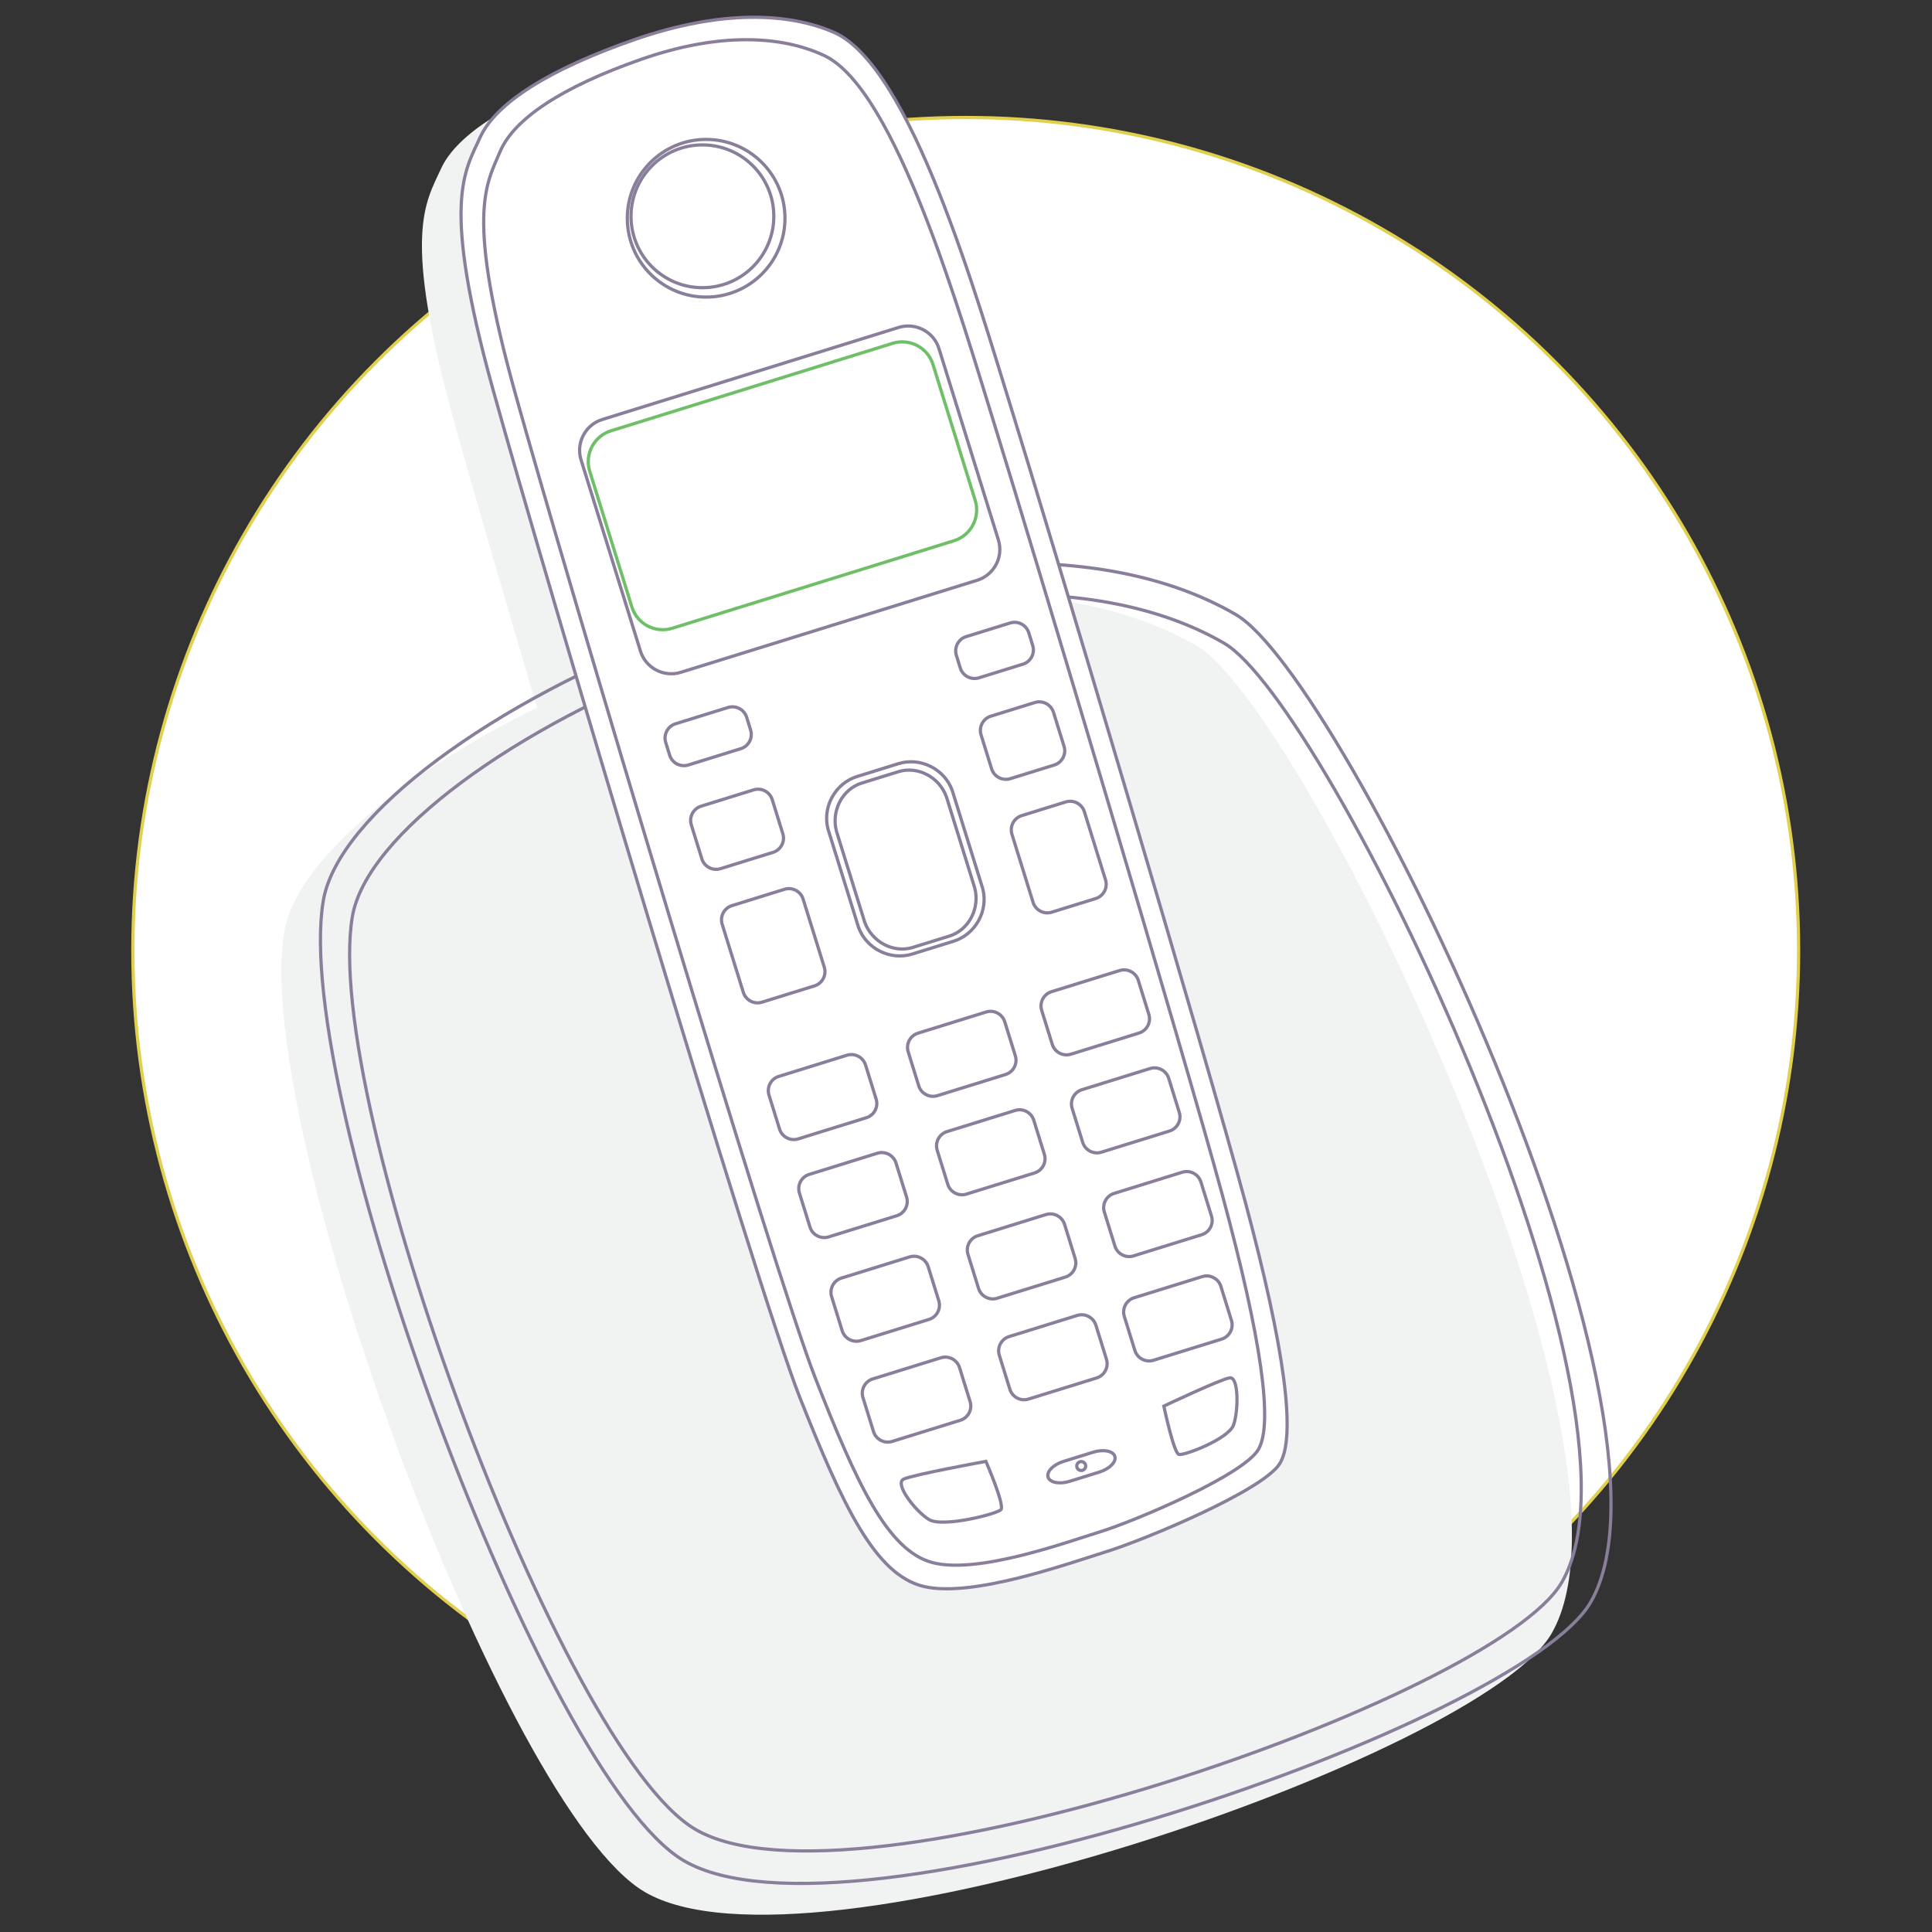 <?xml version="1.0" encoding="utf-8"?>
<!-- Generator: Adobe Illustrator 16.0.0, SVG Export Plug-In . SVG Version: 6.00 Build 0)  -->
<!DOCTYPE svg PUBLIC "-//W3C//DTD SVG 1.1//EN" "http://www.w3.org/Graphics/SVG/1.1/DTD/svg11.dtd">
<svg version="1.1" id="Layer_1" xmlns="http://www.w3.org/2000/svg" xmlns:xlink="http://www.w3.org/1999/xlink" x="0px" y="0px"
	 width="600px" height="600px" viewBox="0 0 600 600" enable-background="new 0 0 600 600" xml:space="preserve">
<rect x="0" y="0" width="600" height="600" fill="#333333" stroke="none"/>
<g>
	<circle fill="#FFFFFF" stroke="#E0D04E" stroke-miterlimit="10" cx="299.914" cy="295.143" r="258.657"/>
	<path fill="#F1F2F2" d="M88.245,289.512c3.61-21.565,35.666-48.577,78.522-69.792c-11.342-38.383-20.947-71.507-25.863-89.242
		c-16.045-57.895-8.837-67.387-3.94-78.096c4.896-10.71,21.474-21.181,48.106-30.419c26.635-9.24,47.615-8.345,61.701-2.235
		c24.035,10.429,44.602,82.881,55.425,117.728c2.75,8.856,7.983,26.104,14.454,47.649c20.291,1.437,39.111,6.25,54.956,15.436
		c33.637,19.493,143.895,248.405,110.259,306.735c-21.612,37.475-230.768,110.364-281.72,80.241
		C156.287,561.586,78.247,349.205,88.245,289.512z"/>
	<path fill="none" stroke="#897F9A" stroke-miterlimit="10" d="M212.29,577.802c50.948,30.122,260.108-42.767,281.718-80.242
		c33.636-58.329-76.621-287.242-110.258-306.736c-89.656-51.96-274.383,35.362-283.361,88.972
		C90.392,339.491,168.43,551.871,212.29,577.802z"/>
	<path fill="none" stroke="#897F9A" stroke-miterlimit="10" d="M215.922,568.102c48.615,28.601,248.416-40.995,269.095-76.674
		c32.184-55.539-72.829-273.206-104.924-291.715c-85.547-49.333-262.036,33.965-270.671,84.984
		C99.807,341.504,174.072,543.479,215.922,568.102z"/>
	<path fill="#FFFFFF" stroke="#897F9A" stroke-miterlimit="10" d="M258.914,10.015c-14.086-6.113-35.065-7.006-61.7,2.233
		c-26.633,9.24-43.211,19.708-48.108,30.418c-4.896,10.708-12.104,20.204,3.943,78.096c16.046,57.892,82.037,279.71,95.368,313.295
		c13.334,33.584,23.408,55.124,38.529,58.65c15.123,3.524,44.708-7.114,56.616-10.813c11.91-3.7,48.75-19.01,53.889-27.378
		c5.14-8.368,1.606-35.324-10.741-81.306c-12.347-45.983-61.546-210.623-72.369-245.472
		C303.518,92.894,282.949,20.443,258.914,10.015z"/>
	<path fill="#FFFFFF" stroke="#897F9A" stroke-miterlimit="10" d="M255.968,17.252c-13.081-6.15-32.429-7.355-56.827,1.165
		c-24.395,8.519-39.506,18.393-43.844,28.687c-4.339,10.295-10.827,19.377,4.897,75.716c15.726,56.339,80.131,272.281,92.963,305.03
		c12.83,32.75,22.465,53.774,36.459,57.435c13.991,3.659,41.085-6.167,52.001-9.557c10.917-3.391,44.622-17.627,49.222-25.649
		c4.601-8.022,0.908-34.191-11.216-78.932c-12.124-44.744-60.13-205.025-70.67-238.958
		C298.416,98.258,278.289,27.747,255.968,17.252z"/>
	<g>
		<path fill="#FFFFFF" d="M198.901,202.216c1.631,5.252,7.264,8.215,12.516,6.583l92.061-28.595
			c5.252-1.631,8.215-7.264,6.583-12.516l-18.454-59.417c-1.631-5.252-7.264-8.215-12.516-6.583l-92.061,28.594
			c-5.252,1.631-8.215,7.264-6.583,12.516L198.901,202.216z"/>
		<path fill="none" stroke="#897F9A" stroke-miterlimit="10" d="M198.901,202.216c1.631,5.252,7.264,8.215,12.516,6.583
			l92.061-28.595c5.252-1.631,8.215-7.264,6.583-12.516l-18.454-59.417c-1.631-5.252-7.264-8.215-12.516-6.583l-92.061,28.594
			c-5.252,1.631-8.215,7.264-6.583,12.516L198.901,202.216z"/>
	</g>
	<g>
		<path fill="#FFFFFF" d="M196.242,188.53c1.631,5.252,7.263,8.215,12.516,6.584l87.52-27.183c5.252-1.631,8.215-7.264,6.584-12.517
			l-13.11-42.214c-1.631-5.252-7.263-8.215-12.516-6.584l-87.52,27.183c-5.252,1.631-8.215,7.264-6.584,12.517L196.242,188.53z"/>
		<path fill="none" stroke="#6EBF67" stroke-miterlimit="10" d="M196.242,188.53c1.631,5.252,7.263,8.215,12.516,6.584l87.52-27.183
			c5.252-1.631,8.215-7.264,6.584-12.517l-13.11-42.214c-1.631-5.252-7.263-8.215-12.516-6.584l-87.52,27.183
			c-5.252,1.631-8.215,7.264-6.584,12.517L196.242,188.53z"/>
	</g>
	<circle fill="#FFFFFF" stroke="#897F9A" stroke-miterlimit="10" cx="219.299" cy="67.78" r="24.482"/>
	<circle fill="#FFFFFF" stroke="#897F9A" stroke-miterlimit="10" cx="218.143" cy="67.173" r="22.171"/>
	<path fill="#FFFFFF" stroke="#897F9A" stroke-miterlimit="10" d="M320.728,200.482c0.755,2.426-0.614,5.027-3.04,5.78
		l-13.676,4.249c-2.426,0.753-5.029-0.617-5.78-3.042l-1.233-3.968c-0.755-2.427,0.615-5.029,3.041-5.783l13.675-4.245
		c2.425-0.755,5.027,0.613,5.78,3.041L320.728,200.482z"/>
	<path fill="#FFFFFF" stroke="#897F9A" stroke-miterlimit="10" d="M233.116,226.727c0.752,2.424-0.618,5.029-3.042,5.78
		l-16.321,5.071c-2.426,0.752-5.028-0.617-5.779-3.045l-1.233-3.969c-0.755-2.425,0.613-5.027,3.039-5.779l16.322-5.069
		c2.424-0.754,5.027,0.614,5.782,3.04L233.116,226.727z"/>
	<path fill="#FFFFFF" stroke="#897F9A" stroke-miterlimit="10" d="M243.115,258.926c0.754,2.427-0.613,5.028-3.041,5.782
		l-16.32,5.068c-2.426,0.754-5.028-0.614-5.782-3.039l-3.286-10.589c-0.755-2.425,0.614-5.025,3.04-5.78l16.323-5.067
		c2.426-0.754,5.025,0.614,5.78,3.042L243.115,258.926z"/>
	<path fill="#FFFFFF" stroke="#897F9A" stroke-miterlimit="10" d="M255.994,300.392c0.755,2.426-0.615,5.028-3.041,5.782
		l-16.323,5.068c-2.424,0.755-5.024-0.617-5.779-3.043l-6.577-21.171c-0.753-2.428,0.617-5.029,3.041-5.781l16.321-5.068
		c2.427-0.753,5.029,0.615,5.781,3.042L255.994,300.392z"/>
	<path fill="#FFFFFF" stroke="#897F9A" stroke-miterlimit="10" d="M330.458,231.801c0.752,2.425-0.616,5.026-3.042,5.781
		l-13.674,4.247c-2.427,0.752-5.027-0.616-5.782-3.042l-3.288-10.586c-0.753-2.427,0.615-5.029,3.041-5.782l13.675-4.246
		c2.426-0.755,5.027,0.615,5.781,3.041L330.458,231.801z"/>
	<path fill="#FFFFFF" stroke="#897F9A" stroke-miterlimit="10" d="M343.335,273.265c0.751,2.427-0.615,5.028-3.042,5.779
		l-13.674,4.249c-2.426,0.756-5.027-0.615-5.781-3.041l-6.577-21.174c-0.752-2.426,0.615-5.027,3.043-5.78l13.673-4.246
		c2.428-0.753,5.027,0.615,5.783,3.04L343.335,273.265z"/>
	<g>
		<path fill="#FFFFFF" stroke="#897F9A" stroke-miterlimit="10" d="M266.608,287.944c2.396,6.697,9.917,10.451,16.709,8.342
			l12.833-3.984c6.792-2.111,10.862-9.463,9.044-16.341l-9.462-30.46c-2.396-6.697-9.916-10.451-16.71-8.34l-12.831,3.984
			c-6.793,2.109-10.862,9.464-9.046,16.338L266.608,287.944z"/>
	</g>
	<g>
		<path fill="#FFFFFF" stroke="#897F9A" stroke-miterlimit="10" d="M268.531,286.348c2.208,6.205,8.936,9.75,14.953,7.881
			l11.367-3.532c6.015-1.867,9.552-8.599,7.855-14.962l-8.756-28.199c-2.208-6.202-8.937-9.749-14.955-7.88l-11.366,3.53
			c-6.015,1.869-9.551,8.601-7.857,14.966L268.531,286.348z"/>
	</g>
	<path fill="#FFFFFF" stroke="#897F9A" stroke-miterlimit="10" d="M326.795,324.348c0.754,2.427,3.355,3.796,5.781,3.045
		l21.173-6.578c2.425-0.755,3.794-3.356,3.041-5.781l-3.289-10.586c-0.752-2.428-3.355-3.793-5.779-3.041l-21.174,6.574
		c-2.428,0.754-3.794,3.355-3.042,5.783L326.795,324.348z"/>
	<path fill="#FFFFFF" stroke="#897F9A" stroke-miterlimit="10" d="M285.33,337.227c0.755,2.426,3.354,3.793,5.781,3.041
		l21.175-6.574c2.426-0.754,3.794-3.355,3.04-5.782l-3.288-10.584c-0.751-2.426-3.355-3.796-5.779-3.044l-21.173,6.577
		c-2.428,0.755-3.794,3.357-3.042,5.782L285.33,337.227z"/>
	<path fill="#FFFFFF" stroke="#897F9A" stroke-miterlimit="10" d="M242.1,350.653c0.755,2.427,3.355,3.795,5.782,3.042l21.173-6.578
		c2.424-0.752,3.795-3.354,3.04-5.78l-3.288-10.586c-0.753-2.427-3.354-3.795-5.779-3.042l-21.175,6.578
		c-2.426,0.752-3.792,3.352-3.041,5.779L242.1,350.653z"/>
	<path fill="#FFFFFF" stroke="#897F9A" stroke-miterlimit="10" d="M336.249,354.786c0.752,2.426,3.355,3.794,5.779,3.041
		l21.173-6.575c2.427-0.753,3.794-3.354,3.041-5.783l-3.288-10.585c-0.753-2.426-3.354-3.794-5.781-3.041L336,338.418
		c-2.426,0.753-3.794,3.354-3.041,5.783L336.249,354.786z"/>
	<path fill="#FFFFFF" stroke="#897F9A" stroke-miterlimit="10" d="M294.342,367.802c0.752,2.424,3.354,3.792,5.78,3.041
		l21.174-6.577c2.426-0.752,3.794-3.354,3.041-5.779l-3.288-10.589c-0.754-2.426-3.354-3.793-5.781-3.04l-21.173,6.576
		c-2.426,0.752-3.793,3.353-3.041,5.781L294.342,367.802z"/>
	<path fill="#FFFFFF" stroke="#897F9A" stroke-miterlimit="10" d="M251.553,381.09c0.755,2.428,3.358,3.796,5.782,3.042
		l21.174-6.578c2.427-0.753,3.794-3.354,3.041-5.779l-3.286-10.586c-0.755-2.428-3.358-3.796-5.782-3.042l-21.174,6.578
		c-2.428,0.75-3.794,3.353-3.041,5.779L251.553,381.09z"/>
	<path fill="#FFFFFF" stroke="#897F9A" stroke-miterlimit="10" d="M346.25,386.987c0.752,2.427,3.355,3.794,5.779,3.042
		l21.174-6.578c2.427-0.751,3.794-3.352,3.042-5.779l-3.288-10.588c-0.755-2.427-3.355-3.795-5.782-3.042l-21.174,6.578
		c-2.424,0.752-3.795,3.354-3.041,5.781L346.25,386.987z"/>
	<path fill="#FFFFFF" stroke="#897F9A" stroke-miterlimit="10" d="M303.903,400.139c0.752,2.426,3.355,3.795,5.779,3.042
		l21.174-6.574c2.427-0.755,3.794-3.357,3.042-5.782l-3.288-10.587c-0.755-2.427-3.354-3.795-5.782-3.042l-21.174,6.577
		c-2.426,0.753-3.794,3.356-3.041,5.78L303.903,400.139z"/>
	<path fill="#FFFFFF" stroke="#897F9A" stroke-miterlimit="10" d="M261.557,413.29c0.753,2.429,3.353,3.794,5.779,3.043
		l21.175-6.577c2.426-0.754,3.792-3.355,3.041-5.78l-3.288-10.586c-0.753-2.426-3.355-3.796-5.782-3.042l-21.173,6.574
		c-2.425,0.755-3.795,3.357-3.039,5.782L261.557,413.29z"/>
	<path fill="#FFFFFF" stroke="#897F9A" stroke-miterlimit="10" d="M352.446,419.402c0.755,2.426,3.354,3.796,5.781,3.042
		l21.175-6.578c2.425-0.752,3.794-3.354,3.04-5.779l-3.286-10.588c-0.754-2.424-3.356-3.793-5.782-3.041l-21.173,6.577
		c-2.426,0.752-3.794,3.356-3.041,5.78L352.446,419.402z"/>
	<path fill="#FFFFFF" stroke="#897F9A" stroke-miterlimit="10" d="M313.629,431.458c0.754,2.427,3.355,3.795,5.779,3.04
		l21.174-6.573c2.428-0.754,3.794-3.357,3.042-5.782l-3.287-10.589c-0.754-2.423-3.355-3.791-5.783-3.039l-21.173,6.575
		c-2.425,0.756-3.795,3.357-3.04,5.781L313.629,431.458z"/>
	<path fill="#FFFFFF" stroke="#897F9A" stroke-miterlimit="10" d="M271.283,444.611c0.754,2.425,3.354,3.794,5.782,3.039
		l21.174-6.574c2.424-0.753,3.793-3.355,3.039-5.782l-3.288-10.585c-0.753-2.426-3.355-3.794-5.782-3.042l-21.172,6.575
		c-2.426,0.756-3.795,3.357-3.041,5.783L271.283,444.611z"/>
	<path fill="#FFFFFF" stroke="#897F9A" stroke-miterlimit="10" d="M361.44,436.681c0,0,3.062,14.524,4.658,14.998
		c1.6,0.472,15.439-4.793,16.991-9.146c1.551-4.351,1.625-15.013-1.16-14.631C379.146,428.28,361.44,436.681,361.44,436.681z"/>
	<path fill="#FFFFFF" stroke="#897F9A" stroke-miterlimit="10" d="M306.181,453.842c0,0,5.939,13.633,4.658,15
		c-1.281,1.364-18.131,5.63-22.334,3.066c-4.204-2.562-10.843-11.143-7.873-12.549S306.181,453.842,306.181,453.842z"/>
	<g>
		<path fill="#FFFFFF" d="M325.485,458.731c0.528,1.698,3.539,2.287,6.69,1.308l9.272-2.88c3.151-0.979,5.298-3.169,4.771-4.867
			s-3.537-2.286-6.688-1.308l-9.274,2.879C327.104,454.842,324.957,457.033,325.485,458.731z"/>
		<path fill="none" stroke="#897F9A" stroke-miterlimit="10" d="M325.485,458.731c0.528,1.698,3.539,2.287,6.69,1.308l9.272-2.88
			c3.151-0.979,5.298-3.169,4.771-4.867s-3.537-2.286-6.688-1.308l-9.274,2.879C327.104,454.842,324.957,457.033,325.485,458.731z"
			/>
	</g>
	<circle fill="#FFFFFF" stroke="#897F9A" stroke-miterlimit="10" cx="335.782" cy="455.291" r="1.386"/>
</g>
</svg>

